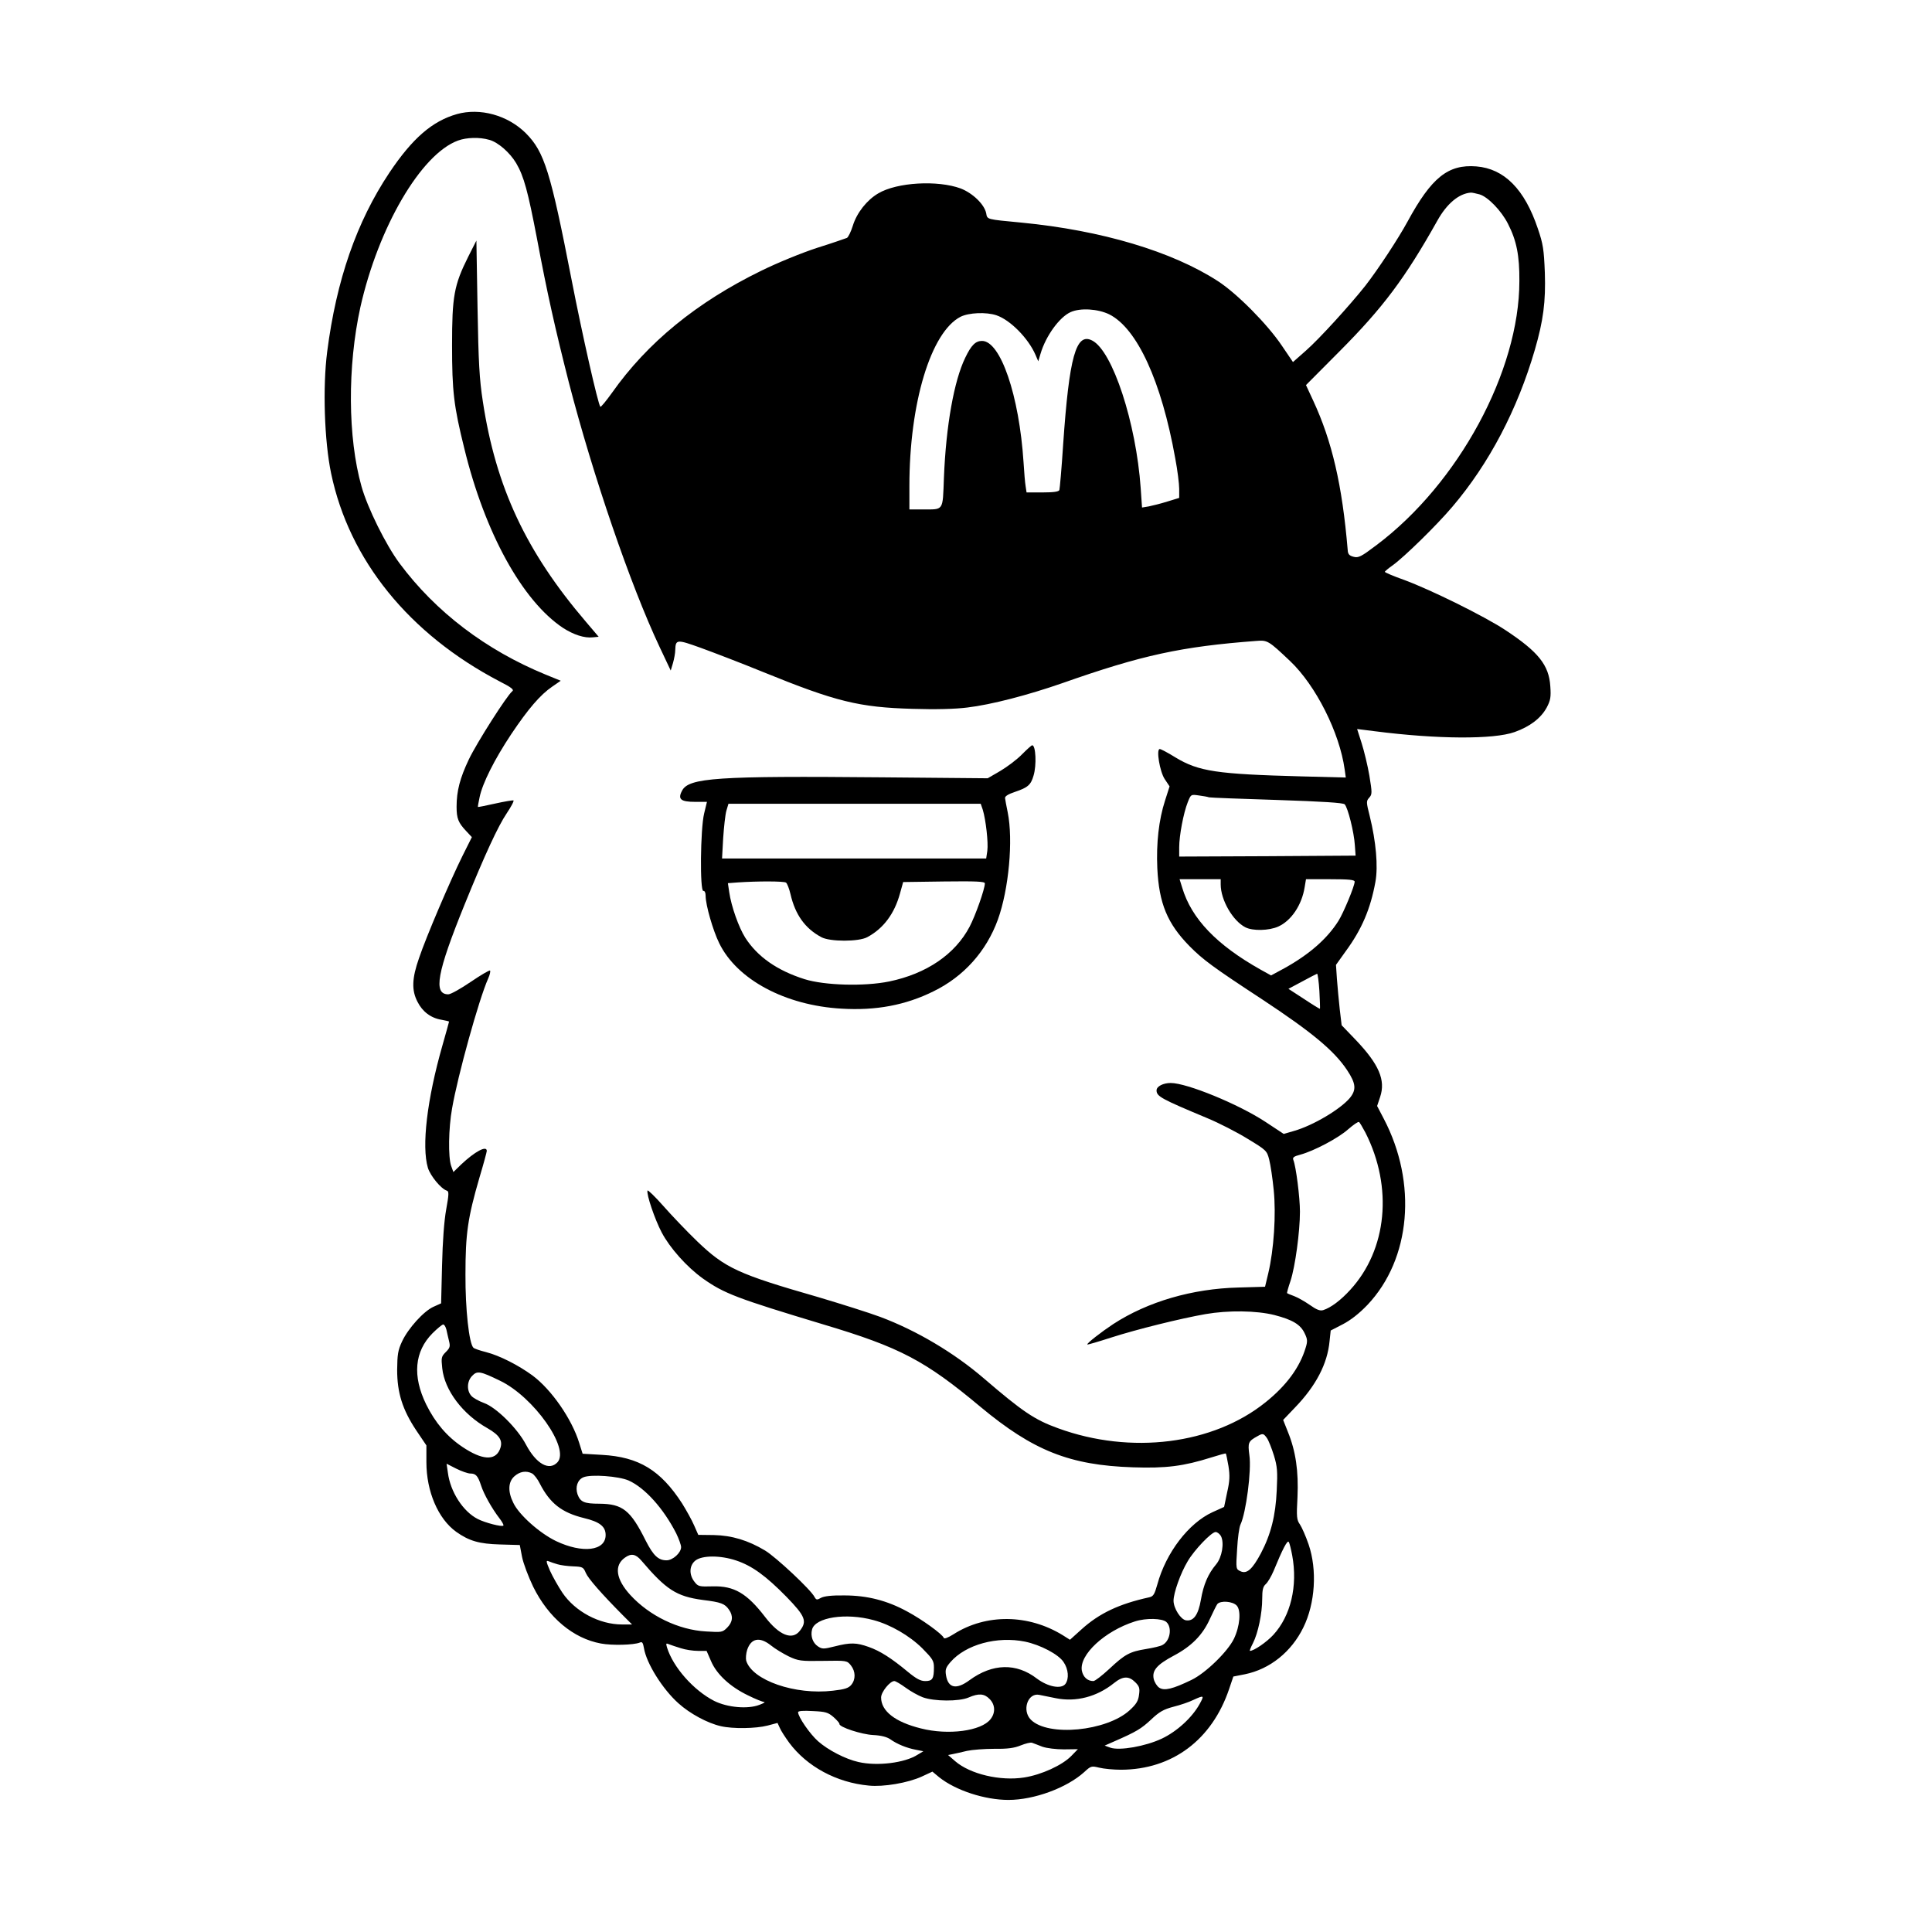 <?xml version="1.0" standalone="no"?>
<!DOCTYPE svg PUBLIC "-//W3C//DTD SVG 20010904//EN"
 "http://www.w3.org/TR/2001/REC-SVG-20010904/DTD/svg10.dtd">
<svg version="1.0" xmlns="http://www.w3.org/2000/svg"
 width="1024pt" height="1024pt" viewBox="0 0 1024 1024"
 preserveAspectRatio="xMidYMid meet">

<g transform="translate(0,1024) scale(0.1,-0.1)"
fill="#000000" stroke="none">
<path d="M2421 9635 c-130 -37 -235 -128 -357 -310 -174 -261 -281 -569 -330
-950 -24 -187 -15 -472 21 -644 96 -460 414 -852 892 -1102 65 -33 79 -45 68
-53 -28 -22 -188 -273 -230 -361 -47 -99 -65 -167 -65 -251 0 -62 9 -85 52
-130 l29 -31 -50 -100 c-65 -131 -192 -428 -230 -541 -38 -108 -40 -171 -8
-232 26 -52 71 -86 127 -95 22 -4 40 -8 40 -10 0 -2 -16 -59 -35 -126 -82
-287 -111 -535 -77 -649 13 -42 70 -112 101 -121 11 -4 10 -21 -4 -99 -11 -60
-19 -169 -22 -296 l-5 -202 -40 -18 c-52 -23 -135 -115 -167 -184 -22 -47 -25
-69 -26 -150 0 -122 28 -211 101 -321 l54 -80 0 -89 c0 -155 62 -300 158 -369
69 -49 123 -64 232 -67 l105 -3 12 -63 c7 -35 34 -106 59 -158 81 -164 212
-274 359 -301 59 -11 174 -8 206 5 13 6 17 -1 22 -29 13 -81 99 -218 183 -293
61 -55 154 -105 224 -121 64 -15 186 -13 248 3 l53 14 12 -26 c6 -15 29 -50
50 -79 94 -126 250 -211 422 -227 77 -8 207 14 281 48 l56 26 36 -30 c88 -70
242 -120 367 -120 136 0 309 64 401 147 36 33 38 34 80 24 24 -6 76 -11 116
-11 271 1 482 158 573 429 l22 65 61 12 c133 27 247 119 310 248 63 128 74
305 28 440 -15 44 -36 91 -46 106 -17 24 -19 39 -13 146 6 136 -9 242 -51 345
l-25 63 63 66 c111 115 172 232 183 352 l6 56 64 33 c42 22 86 56 131 103 230
243 265 646 86 987 l-35 67 16 48 c30 89 -6 173 -130 303 l-74 77 -10 84 c-5
47 -12 119 -15 161 l-5 75 50 70 c87 118 133 227 159 370 15 82 3 214 -30 348
-19 75 -19 80 -3 98 16 18 16 25 1 117 -9 53 -28 131 -41 172 l-24 75 96 -12
c328 -42 627 -44 739 -4 81 29 139 73 170 130 20 38 23 55 19 112 -7 113 -63
183 -239 299 -111 73 -392 212 -535 265 -57 20 -103 40 -103 43 0 3 19 19 42
35 62 45 231 210 315 309 196 230 346 517 438 833 45 155 58 254 53 409 -5
123 -9 151 -37 233 -70 209 -178 318 -326 330 -150 12 -238 -59 -365 -293 -49
-90 -154 -250 -223 -339 -79 -100 -245 -283 -316 -345 l-68 -60 -59 87 c-76
113 -237 276 -339 342 -242 157 -616 269 -1040 310 -189 18 -182 16 -188 50
-10 47 -71 106 -135 131 -122 45 -338 33 -437 -26 -60 -35 -114 -103 -135
-172 -10 -32 -24 -60 -31 -64 -8 -3 -79 -28 -159 -53 -80 -26 -212 -80 -295
-121 -342 -167 -604 -381 -792 -648 -31 -43 -58 -76 -61 -73 -12 12 -96 383
-152 671 -112 576 -145 680 -242 778 -96 96 -243 137 -367 102z m172 -136 c47
-13 109 -67 143 -124 41 -70 62 -149 110 -399 54 -289 97 -480 169 -763 127
-491 327 -1076 481 -1402 l59 -125 12 40 c6 21 12 53 12 69 2 57 8 57 136 11
66 -24 215 -81 330 -128 386 -157 508 -187 792 -195 124 -4 227 -1 290 7 127
15 322 66 503 129 423 149 631 194 1029 224 59 5 65 1 179 -107 136 -129 262
-379 289 -574 l6 -43 -234 6 c-450 12 -545 26 -668 100 -40 25 -78 45 -84 45
-20 0 0 -119 26 -159 l26 -39 -24 -75 c-33 -102 -47 -225 -41 -359 9 -186 53
-293 171 -413 71 -72 127 -113 385 -282 262 -173 381 -271 450 -375 47 -71 50
-104 14 -148 -51 -60 -194 -145 -295 -174 l-55 -16 -97 64 c-143 94 -416 206
-502 206 -40 0 -75 -18 -75 -39 0 -32 24 -45 268 -147 63 -26 160 -76 215
-110 99 -60 102 -63 114 -110 7 -27 18 -100 24 -162 13 -127 1 -315 -29 -441
l-17 -71 -140 -4 c-246 -6 -482 -75 -665 -194 -62 -41 -142 -103 -137 -108 1
-2 59 15 127 37 137 44 368 101 499 124 121 21 271 19 366 -5 96 -25 138 -50
160 -97 15 -31 16 -42 5 -77 -31 -103 -101 -199 -212 -288 -278 -224 -714
-279 -1100 -138 -125 45 -189 89 -393 264 -158 136 -357 254 -549 326 -59 22
-208 69 -329 105 -425 122 -494 154 -642 296 -55 53 -136 138 -180 188 -44 50
-82 86 -83 81 -7 -19 39 -154 75 -222 43 -82 133 -183 218 -244 113 -80 179
-105 640 -244 405 -121 538 -191 831 -436 280 -233 473 -310 809 -321 175 -6
268 6 414 52 41 13 77 23 78 21 2 -2 8 -32 14 -66 8 -51 7 -79 -7 -140 l-16
-77 -62 -28 c-126 -58 -246 -214 -292 -383 -15 -53 -21 -63 -43 -68 -160 -35
-265 -85 -359 -170 l-61 -55 -38 24 c-182 112 -406 115 -578 6 -30 -19 -51
-27 -53 -20 -6 19 -117 99 -194 140 -106 58 -212 85 -333 85 -67 1 -108 -4
-124 -13 -21 -12 -25 -11 -34 5 -19 38 -204 211 -262 246 -90 54 -176 80 -272
82 l-82 1 -22 50 c-12 28 -41 80 -64 117 -114 176 -229 246 -424 257 l-103 6
-18 57 c-39 127 -147 283 -248 358 -74 54 -173 105 -247 124 -32 8 -61 18 -66
23 -23 23 -43 205 -42 388 0 216 12 300 74 513 22 73 39 137 39 142 0 31 -64
-4 -136 -72 l-41 -40 -12 33 c-16 46 -14 199 5 304 30 174 142 578 191 688 9
20 14 40 10 43 -3 3 -49 -24 -102 -60 -53 -36 -106 -66 -119 -66 -81 0 -60
115 86 475 108 266 178 417 224 485 24 36 40 66 35 68 -4 1 -48 -6 -97 -17
-49 -11 -89 -19 -91 -18 -1 1 3 25 9 52 15 73 78 199 167 333 91 136 155 210
218 253 l45 31 -81 33 c-316 130 -582 332 -773 589 -73 98 -170 294 -202 408
-73 258 -75 636 -6 950 95 423 321 811 517 883 46 17 115 19 166 4z m5248
-289 c44 -12 117 -87 152 -157 45 -88 61 -167 60 -303 0 -477 -323 -1073 -757
-1399 -82 -62 -96 -69 -122 -62 -23 6 -30 14 -31 37 -29 343 -83 576 -183 791
l-38 82 177 178 c231 232 348 388 519 693 50 90 114 144 177 149 6 1 26 -4 46
-9z m-1962 -636 c148 -74 277 -355 350 -763 12 -63 21 -136 21 -162 l0 -48
-62 -19 c-35 -11 -79 -22 -99 -26 l-36 -6 -7 102 c-24 346 -149 728 -257 783
-86 45 -122 -86 -154 -550 -8 -126 -18 -236 -20 -242 -3 -9 -30 -13 -89 -13
l-85 0 -5 33 c-3 17 -8 75 -11 127 -23 354 -122 643 -220 643 -34 0 -57 -22
-89 -89 -59 -121 -102 -359 -113 -636 -7 -180 1 -168 -115 -168 l-68 0 0 124
c0 441 114 816 271 897 44 22 136 26 190 8 74 -25 169 -122 207 -209 l15 -35
12 40 c28 95 101 195 160 221 52 23 144 17 204 -12z m529 -2560 c7 -2 169 -8
360 -14 243 -8 351 -15 359 -23 17 -17 50 -149 54 -217 l4 -55 -467 -3 -468
-2 0 49 c0 62 23 183 45 238 17 43 17 43 59 37 22 -3 47 -7 54 -10z m62 -462
c0 -82 64 -193 131 -227 39 -20 125 -18 174 4 69 31 125 114 140 209 l7 42
129 0 c98 0 129 -3 129 -13 0 -23 -59 -165 -86 -208 -60 -95 -154 -177 -285
-250 l-72 -39 -56 31 c-233 131 -366 270 -415 434 l-14 45 109 0 109 0 0 -28z
m523 -564 c3 -51 4 -94 3 -95 -1 -1 -39 22 -84 52 l-83 54 73 39 c40 22 76 40
79 41 3 0 9 -41 12 -91z m244 -751 c147 -290 115 -620 -80 -833 -51 -56 -103
-95 -144 -108 -16 -5 -35 2 -70 27 -26 18 -64 40 -83 47 -19 7 -36 14 -38 16
-2 1 6 30 18 65 25 76 50 262 50 367 0 75 -21 240 -35 274 -5 13 2 19 37 28
73 20 200 87 253 134 28 24 53 42 58 39 4 -2 19 -28 34 -56z m-4871 -1044 c3
-16 10 -43 14 -61 7 -28 5 -36 -17 -58 -24 -24 -25 -30 -19 -86 12 -116 108
-244 240 -318 66 -38 84 -68 65 -113 -25 -60 -94 -56 -198 14 -82 55 -144 128
-192 225 -74 151 -62 281 33 377 26 26 52 47 57 47 6 0 13 -12 17 -27z m284
-271 c179 -86 371 -359 305 -432 -44 -48 -113 -9 -167 93 -45 86 -158 198
-223 221 -27 10 -58 27 -67 38 -25 28 -23 77 4 105 27 29 43 26 148 -25z
m4065 -304 c9 -13 25 -54 37 -92 18 -59 20 -85 15 -185 -6 -135 -31 -233 -84
-334 -45 -84 -74 -111 -108 -95 -24 11 -25 12 -18 117 3 58 11 117 18 131 29
61 59 287 47 367 -9 67 -6 74 43 101 28 16 32 15 50 -10z m-4222 -188 c29 0
40 -12 57 -64 14 -44 57 -121 97 -173 14 -18 24 -36 21 -39 -8 -8 -97 15 -136
35 -78 40 -145 144 -158 245 l-7 48 51 -26 c28 -14 62 -26 75 -26z m328 0 c10
-6 29 -30 40 -53 54 -105 116 -154 234 -183 84 -20 115 -45 115 -90 0 -84
-122 -99 -263 -32 -87 42 -196 139 -226 202 -30 60 -28 111 5 141 29 26 63 32
95 15z m511 -37 c87 -39 185 -149 252 -280 14 -29 26 -62 26 -73 0 -30 -44
-70 -77 -70 -44 0 -70 25 -110 103 -81 163 -123 196 -246 197 -81 0 -101 9
-116 50 -13 38 0 77 31 90 40 17 187 6 240 -17z m3139 -294 c19 -36 6 -113
-25 -150 -43 -51 -67 -107 -81 -188 -14 -81 -39 -115 -79 -109 -28 4 -66 64
-66 104 0 41 37 146 75 209 35 60 126 155 148 155 9 0 21 -10 28 -21z m378
-103 c30 -162 -8 -321 -100 -421 -36 -39 -103 -85 -124 -85 -3 0 4 18 16 41
27 53 49 158 49 235 0 47 4 65 19 78 11 10 29 41 41 69 48 117 74 167 81 154
4 -6 12 -39 18 -71z m-3450 -27 c132 -155 186 -190 325 -209 99 -12 118 -20
140 -52 23 -33 20 -65 -10 -95 -25 -25 -29 -25 -112 -20 -146 8 -300 83 -401
193 -77 84 -87 157 -29 198 33 24 57 20 87 -15z m503 0 c84 -28 157 -81 266
-192 101 -104 111 -130 71 -181 -40 -51 -109 -24 -184 74 -96 125 -164 165
-277 162 -72 -2 -78 -1 -97 24 -30 38 -28 87 5 113 36 28 133 28 216 0z m-947
-20 c16 -5 54 -10 83 -11 50 -2 54 -4 67 -35 13 -30 82 -109 197 -225 l48 -48
-53 0 c-120 0 -248 68 -316 168 -22 33 -52 86 -66 117 -21 49 -22 56 -7 50 9
-4 30 -11 47 -16z m3600 -219 c24 -26 17 -109 -15 -176 -33 -68 -150 -182
-225 -218 -99 -48 -144 -59 -171 -41 -12 8 -25 29 -29 46 -10 45 17 76 105
123 95 50 154 110 192 194 17 37 35 73 40 80 17 20 82 15 103 -8z m-1925 -77
c90 -24 190 -82 258 -149 55 -56 62 -66 62 -102 0 -60 -8 -72 -46 -72 -25 0
-47 12 -91 48 -89 74 -149 112 -209 133 -65 23 -96 24 -179 3 -60 -15 -67 -15
-90 0 -27 18 -40 54 -31 89 16 65 180 90 326 50z m1552 -10 c32 -29 20 -101
-21 -122 -10 -6 -49 -15 -86 -21 -87 -14 -113 -28 -196 -106 -38 -35 -75 -64
-84 -64 -31 0 -54 21 -61 55 -15 84 121 210 281 261 59 19 145 17 167 -3z
m-2096 -124 c22 -18 64 -43 94 -58 51 -24 64 -26 182 -24 126 2 127 2 148 -24
25 -32 26 -74 2 -103 -14 -17 -34 -24 -97 -31 -201 -24 -428 55 -460 159 -3
12 -1 38 5 57 21 63 67 71 126 24z m1347 20 c81 -17 177 -67 204 -108 26 -38
30 -88 10 -116 -22 -29 -92 -16 -151 28 -109 84 -235 81 -357 -8 -70 -52 -114
-43 -125 26 -5 30 -1 41 24 70 81 93 247 138 395 108z m-1824 -35 c24 -8 65
-14 90 -14 l46 0 24 -55 c30 -70 102 -136 196 -181 38 -19 76 -34 85 -35 8 0
-3 -7 -25 -15 -62 -24 -170 -14 -240 21 -109 56 -218 179 -250 284 -6 21 -5
23 11 16 11 -4 39 -14 63 -21z m2408 -180 c22 -22 25 -32 20 -67 -4 -33 -15
-50 -50 -82 -122 -111 -432 -141 -523 -50 -49 49 -17 144 44 132 15 -3 55 -11
89 -18 106 -21 216 7 307 80 47 38 79 39 113 5z m-1217 -29 c26 -19 67 -42 91
-51 60 -22 192 -23 243 -1 53 23 83 21 111 -8 30 -30 32 -73 5 -107 -49 -63
-224 -86 -369 -49 -137 34 -211 92 -211 164 0 29 47 87 70 87 7 0 34 -16 60
-35z m1558 -87 c-40 -72 -120 -145 -200 -183 -87 -41 -224 -65 -273 -48 l-30
11 50 22 c119 52 143 67 195 115 44 42 67 55 120 69 36 9 83 25 105 36 57 26
59 25 33 -22z m-1940 -69 c18 -16 32 -32 31 -36 -2 -17 118 -56 179 -59 42 -2
72 -10 90 -22 36 -26 88 -47 136 -56 l40 -8 -30 -18 c-68 -44 -215 -62 -314
-39 -68 15 -161 63 -214 110 -43 38 -106 129 -106 154 0 7 29 9 78 6 68 -3 81
-7 110 -32z m1107 -157 c23 -8 72 -14 114 -14 l74 1 -34 -35 c-48 -50 -160
-101 -251 -115 -127 -20 -286 18 -365 86 l-38 33 25 5 c14 3 48 10 75 17 28 6
93 11 145 11 71 -1 106 4 140 18 25 10 52 17 60 14 8 -3 33 -12 55 -21z"/>
<path d="M2482 8880 c-76 -152 -86 -211 -86 -470 0 -244 9 -322 65 -547 109
-448 308 -808 523 -951 56 -36 113 -55 158 -50 l31 3 -68 80 c-317 371 -477
713 -546 1168 -18 117 -23 204 -28 497 l-6 355 -43 -85z"/>
<path d="M5417 6242 c-26 -27 -78 -66 -115 -88 l-67 -39 -560 5 c-874 8 -1025
-2 -1060 -71 -24 -45 -7 -59 70 -59 l62 0 -15 -62 c-20 -83 -23 -414 -4 -410
7 1 12 -9 12 -26 0 -49 39 -184 72 -251 94 -193 350 -330 648 -347 182 -11
339 18 488 92 160 78 280 212 341 380 58 161 82 422 52 569 -7 33 -13 67 -14
75 -1 10 17 21 53 33 68 23 84 37 98 86 17 55 12 161 -7 161 -4 0 -28 -22 -54
-48z m-208 -294 c16 -53 30 -174 24 -218 l-6 -40 -700 0 -700 0 6 108 c4 59
11 124 17 145 l11 37 669 0 668 0 11 -32z m-1043 -386 c6 -4 17 -32 24 -62 25
-108 77 -181 163 -227 45 -25 199 -25 244 0 86 46 144 125 173 231 l17 61 217
3 c169 2 216 0 216 -10 0 -30 -50 -171 -81 -230 -77 -146 -228 -249 -426 -290
-132 -27 -342 -21 -448 12 -146 46 -250 119 -315 220 -34 54 -74 165 -85 242
l-7 47 53 4 c104 7 244 7 255 -1z"/>
</g>
</svg>

